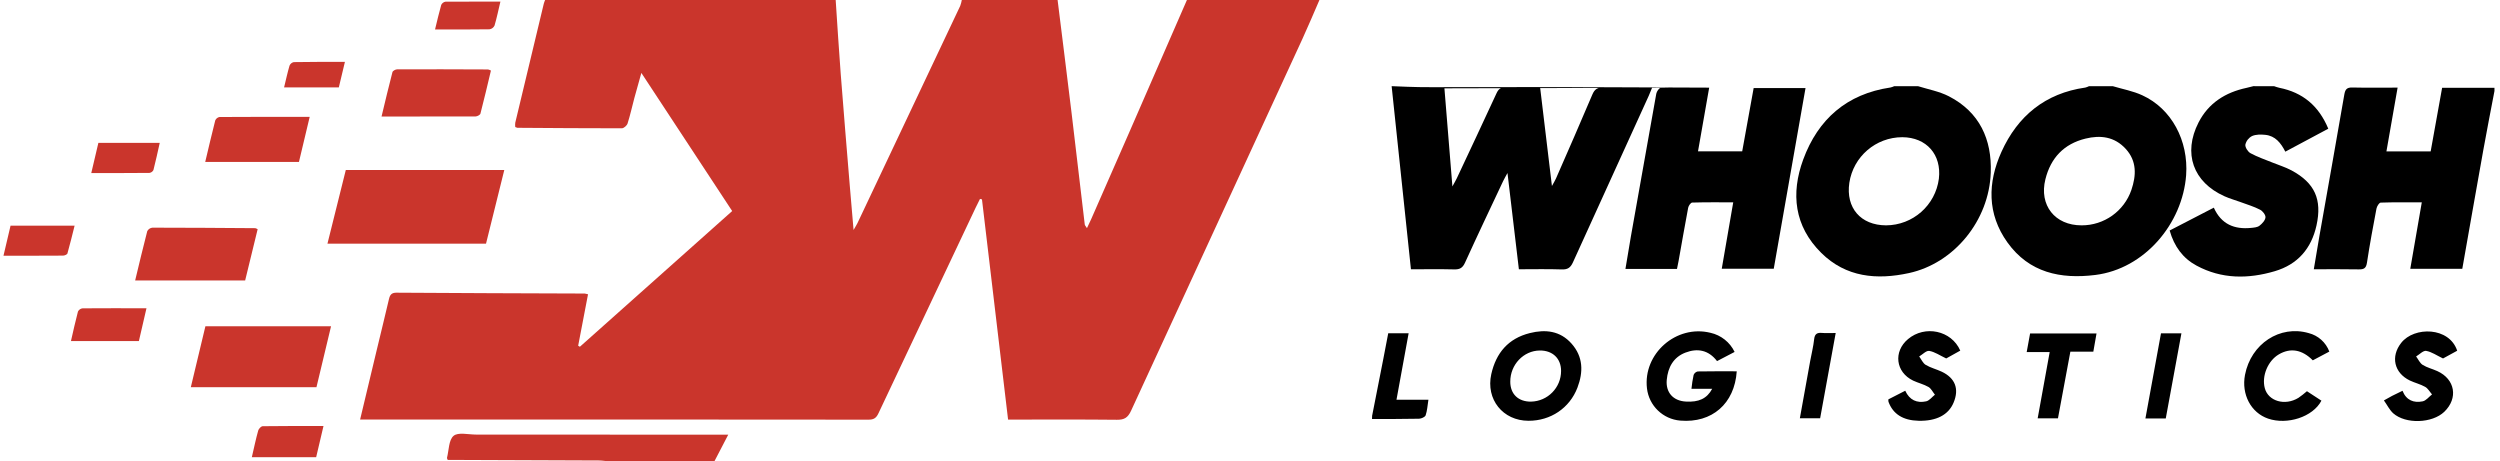 <svg xmlns="http://www.w3.org/2000/svg" width="531" height="98" viewBox="0 0 531 98">
  <g fill="none" transform="translate(.74)">
    <g fill="#000" transform="translate(294.844 18.301)">
      <path d="M111.825,0.01 C114.009,0.688 116.339,1.116 118.349,2.147 C124.894,5.51 127.505,11.333 127.254,18.339 C126.915,28.556 119.455,37.623 109.869,39.702 C103.063,41.184 96.508,40.614 91.255,35.416 C85.514,29.736 84.765,22.804 87.42,15.578 C90.57,7.013 96.681,1.648 105.959,0.281 C106.227,0.217 106.488,0.126 106.739,0.01 L111.825,0.01 Z M105.006,29.563 C110.703,29.543 115.504,25.308 116.233,19.658 C116.834,14.541 113.609,10.872 108.471,10.841 C102.838,10.841 98.051,14.961 97.213,20.533 C96.437,25.839 99.618,29.539 105.006,29.563 Z"/>
      <path d="M153.195.01C155.288.641 157.482 1.027 159.448 1.943 165.64 4.775 169.282 11.557 168.75 18.918 167.987 29.169 159.95 38.8 149.455 40.102 142.059 41.021 135.413 39.617 130.805 33.205 126.444 27.128 126.583 20.471 129.526 13.951 132.968 6.334 138.821 1.509 147.336.298 147.603.232 147.863.135 148.109.01L153.195.01zM146.559 29.563C151.33 29.575 155.579 26.548 157.126 22.035 158.16 18.983 158.312 15.931 155.925 13.323 153.538 10.716 150.557 10.36 147.376 11.139 142.805 12.258 139.991 15.229 138.858 19.773 137.485 25.283 140.872 29.58 146.559 29.563zM234.24 1.027C233.447 5.215 232.616 9.4 231.867 13.595 230.364 21.957 228.903 30.329 227.407 38.79L216.36 38.79C217.167 34.124 217.964 29.529 218.804 24.676 215.797 24.676 212.938 24.636 210.086 24.734 209.747 24.734 209.269 25.524 209.177 26.009 208.448 29.824 207.743 33.642 207.16 37.481 206.983 38.651 206.532 38.939 205.427 38.915 202.328 38.851 199.228 38.891 195.868 38.891 196.275 36.46 196.644 34.164 197.051 31.875 198.821 21.845 200.619 11.821 202.348 1.784 202.538.688 202.884.258 204.043.285 207.194.359 210.344.309 213.667.309 212.863 4.931 212.094 9.339 211.293 13.856L220.69 13.856C221.494 9.4 222.29 4.978 223.121.353L234.24.353 234.24 1.027z"/>
      <path d="M187.444.01C187.807.144 188.178.257 188.553.349 193.508 1.339 196.909 4.151 198.943 9.034L189.818 13.913C188.872 12.058 187.689 10.553 185.562 10.339 184.633 10.244 183.579 10.234 182.758 10.593 182.037 10.962 181.515 11.629 181.331 12.418 181.253 12.981 181.86 13.934 182.422 14.239 183.898 15.039 185.515 15.595 187.078 16.223 188.435 16.775 189.852 17.206 191.147 17.898 196.102 20.566 197.651 24.09 196.441 29.573 195.349 34.51 192.433 37.867 187.58 39.302 181.934 40.967 176.305 40.997 170.964 38.118 168.058 36.555 166.217 34.049 165.25 30.658L174.63 25.806C176.21 29.342 179.011 30.458 182.544 30.105 183.155 30.044 183.87 29.993 184.318 29.651 184.894 29.213 185.542 28.515 185.603 27.874 185.654 27.355 185.01 26.518 184.457 26.243 183.165 25.565 181.744 25.154 180.388 24.649 179.228 24.219 178.014 23.89 176.895 23.384 170.222 20.393 168.045 14.252 171.381 7.725 173.507 3.571 177.092 1.322 181.575.363 182.066.254 182.551.122 183.04 0L187.444.01zM11.211.458C11.76 7.267 12.309 14.056 12.906 21.296 13.344 20.492 13.615 20.048 13.835 19.58 16.66 13.564 19.491 7.555 22.272 1.523 22.679.634 23.147.254 24.158.285 26.575.359 28.996.309 31.54.309 32.364 7.199 33.174 13.944 34.046 21.207 34.476 20.41 34.724 20.031 34.9 19.624 37.491 13.689 40.109 7.755 42.622 1.801 43.12.614 43.747.244 44.995.278 48.362.366 51.733.309 55.328.309 55.022 1.048 54.829 1.56 54.605 2.055 49.234 13.835 43.869 25.621 38.512 37.413 37.993 38.559 37.393 38.969 36.138 38.925 33.154 38.82 30.163 38.891 27.026 38.891 26.229 32.157 25.443 25.524 24.605 18.444 24.161 19.268 23.89 19.722 23.666 20.197 20.953 25.962 18.22 31.699 15.585 37.491 15.08 38.607 14.473 38.949 13.3 38.919 10.265 38.841 7.226 38.895 4.1 38.895 2.743 26.009 1.387 13.313 1.9275623e-14.461L11.211.458zM67.447.315C66.64 4.91 65.867 9.322 65.073 13.842L74.46 13.842C75.26 9.41 76.067 4.947 76.891.407L87.908.407C85.65 13.249 83.412 25.972 81.16 38.783L70.116 38.783C70.919 34.134 71.716 29.512 72.554 24.673 69.563 24.673 66.701 24.639 63.842 24.724 63.534 24.724 63.062 25.402 62.981 25.836 62.266 29.593 61.625 33.364 60.947 37.128 60.848 37.677 60.726 38.223 60.607 38.824L49.658 38.824C50.055 36.45 50.421 34.147 50.828 31.852 52.605 21.771 54.398 11.691 56.209 1.611 56.294 1.139 56.806.383 57.135.373 60.529.278 63.907.315 67.447.315z"/>
    </g>
    <path fill="#000" d="M.02 17.986C.818 13.964 1.61 9.944 2.394 5.924 2.75 4.113 3.089 2.299 3.442.454L7.776.454C6.918 5.147 6.08 9.763 5.195 14.574L11.977 14.574C11.777 15.819 11.726 16.894 11.39 17.874 11.262 18.244 10.485 18.589 9.997 18.603 6.667 18.674 3.333 18.654 1.9275623e-14 18.664L.02 17.986zM77.013 4.418L73.283 6.365C71.465 3.991 69.119 3.588 66.576 4.557 64.032 5.527 62.845 7.681 62.601 10.353 62.357 13.025 63.958 14.795 66.616 14.958 69.404 15.131 71.136 14.334 72.256 12.245L67.847 12.245C67.947 11.256 68.101 10.273 68.308 9.301 68.46 8.925 68.787 8.649 69.183 8.562 71.94 8.508 74.7 8.532 77.467 8.532 77.006 15.419 72.194 19.569 65.477 19.003 61.793 18.702 58.832 15.845 58.4 12.174 57.528 4.781 64.626-1.438 71.886.353 74.127.852 76.016 2.35 77.013 4.418L77.013 4.418zM33.252 19.04C27.782 19.04 24.144 14.476 25.331 9.135 26.348 4.615 28.939 1.56 33.517.414 36.836-.417 39.96-.078 42.377 2.648 44.877 5.459 44.893 8.678 43.632 12.001 41.97 16.345 37.932 19.051 33.252 19.04zM33.771 14.971C37.32 14.901 40.159 12.003 40.156 8.454 40.156 5.809 38.369 4.09 35.639 4.113 32.181 4.144 29.349 7.131 29.366 10.739 29.363 13.361 31.065 14.995 33.757 14.975L33.771 14.971zM109.672 14.493L113.256 12.659C114.165 14.656 115.755 15.337 117.698 14.91 118.377 14.761 118.943 13.991 119.56 13.503 119.109 12.943 118.767 12.201 118.204 11.865 117.186 11.282 116.003 11.007 114.938 10.509 111.208 8.722 110.689 4.344 113.846 1.692 117.424-1.319 123.06-.173 124.945 4.137L121.957 5.802C120.601 5.158 119.523 4.398 118.353 4.198 117.729 4.093 116.939 4.954 116.22 5.381 116.674 5.992 117.003 6.806 117.607 7.169 118.658 7.796 119.899 8.091 121.018 8.62 123.87 9.976 124.748 12.275 123.527 15.178 122.439 17.796 119.872 19.129 116.094 19.04 112.789 18.964 110.656 17.62 109.696 15.009 109.665 14.839 109.657 14.665 109.672 14.493zM214.925 14.717C215.712 14.276 216.187 13.995 216.678 13.744 217.377 13.384 218.086 13.065 218.876 12.669 219.679 14.703 221.277 15.293 223.148 14.914 223.884 14.768 224.484 13.951 225.146 13.439 224.668 12.893 224.288 12.174 223.691 11.838 222.674 11.261 221.483 10.987 220.422 10.482 217.092 8.864 216.312 5.395 218.604 2.486 221.355-1.014 228.815-.933 230.49 4.161L227.482 5.805C226.126 5.158 225.061 4.395 223.898 4.195 223.274 4.09 222.484 4.951 221.765 5.378 222.223 5.992 222.562 6.792 223.165 7.172 224.105 7.759 225.244 8.02 226.268 8.488 230.063 10.21 230.744 14.252 227.743 17.138 225.18 19.586 219.567 19.803 216.892 17.443 216.119 16.731 215.627 15.7 214.925 14.717zM203.331 4.344L199.822 6.202C197.543 3.906 195.074 3.489 192.606 4.937 190.286 6.294 188.94 9.522 189.622 12.106 190.354 14.886 193.908 15.927 196.77 14.171 197.398 13.735 198.002 13.264 198.577 12.76L201.653 14.768C199.835 18.25 194.372 19.963 190.334 18.583 186.678 17.331 184.627 13.425 185.42 9.288 186.688 2.682 192.846-1.353 198.943.417 200.963.925 202.603 2.393 203.331 4.344L203.331 4.344zM153.884.495C153.657 1.75 153.443 2.95 153.206 4.357L148.329 4.357C147.434 9.173 146.573 13.795 145.694 18.518L141.384 18.518C142.232 13.845 143.08 9.268 143.935 4.452L139.051 4.452 139.774.495 153.884.495zM171.917.465C170.791 6.568 169.696 12.523 168.591 18.545L164.27 18.545 167.577.465 171.917.465zM98.485.397C97.359 6.572 96.277 12.482 95.179 18.508L90.872 18.508C91.608 14.422 92.334 10.393 93.063 6.365 93.344 4.815 93.741 3.279 93.907 1.719 94.029.617 94.504.292 95.542.38 96.43.458 97.342.397 98.485.397z" transform="translate(290.677 70.333)"/>
    <g fill="#CA352C">
      <path d="M279.507 0C278.317 2.73 277.17 5.483 275.926 8.189 263.779 34.544 251.635 60.9 239.493 87.257 238.815 88.715 238.065 89.177 236.499 89.16 228.876 89.075 221.239 89.122 213.376 89.122 211.524 73.488 209.676 57.897 207.831 42.35L207.414 42.242C207.112 42.849 206.8 43.452 206.509 44.066 199.614 58.634 192.727 73.205 185.847 87.78 185.376 88.797 184.83 89.153 183.701 89.136 148.274 89.102 112.847 89.092 77.42 89.105L75.748 89.105C76.952 84.077 78.122 79.217 79.275 74.358 80.14 70.747 81.035 67.142 81.876 63.524 82.083 62.635 82.425 62.167 83.442 62.167 96.78 62.249 110.118 62.309 123.456 62.347 123.694 62.38 123.929 62.432 124.158 62.503 123.46 66.152 122.761 69.796 122.063 73.436L122.429 73.649 154.776 44.826 135.484 15.487C134.921 17.498 134.44 19.173 133.989 20.855 133.511 22.649 133.117 24.469 132.554 26.233 132.412 26.67 131.757 27.25 131.337 27.25 123.934 27.25 116.535 27.199 109.133 27.145 108.981 27.11 108.835 27.055 108.699 26.982 108.663 26.681 108.663 26.378 108.699 26.077 110.711 17.647 112.731 9.219 114.758.793 114.823.526 114.941.268 115.033.003L176.759.003C177.099 5.229 177.438 10.458 177.828 15.68 178.438 23.605 179.103 31.526 179.754 39.451 179.998 42.449 180.266 45.446 180.557 48.847 180.974 48.115 181.212 47.756 181.395 47.372 188.672 32 195.943 16.627 203.209 1.255 203.358.847 203.471.427 203.548 0L223.894 0C224.885 7.999 225.895 15.995 226.862 23.995 227.814 31.886 228.72 39.783 229.662 47.674 229.69 47.888 229.9 48.081 230.13 48.454 230.47 47.708 230.758 47.162 231.002 46.603 233.697 40.465 236.389 34.326 239.079 28.186 243.182 18.793 247.276 9.398 251.362 0L279.507 0zM128.607 98C127.882 97.936 127.156 97.813 126.43 97.81 116.386 97.763 106.343 97.723 96.301 97.691L94.358 97.691C94.267 97.451 94.178 97.352 94.199 97.257 94.612 95.64 94.558 93.449 95.603 92.571 96.576 91.754 98.722 92.303 100.35 92.303 117.391 92.303 134.432 92.311 151.473 92.327L153.938 92.327 150.988 98 128.607 98z"/>
      <path d="M72.707 36.114L106.369 36.114C105.053 41.424 103.775 46.569 102.49 51.757L68.81 51.757C70.129 46.457 71.418 41.292 72.707 36.114zM69.573 69.305L66.477 82.239 39.79 82.239C40.841 77.854 41.859 73.595 42.886 69.305L69.573 69.305zM53.985 48.678L51.33 59.57 27.966 59.57C28.824 56.026 29.637 52.544 30.539 49.085 30.76 48.679 31.165 48.407 31.624 48.356 38.912 48.356 46.206 48.413 53.483 48.464 53.588 48.464 53.69 48.549 53.985 48.678zM80.299 24.754C81.106 21.418 81.818 18.359 82.615 15.321 82.686 15.042 83.276 14.724 83.632 14.724 90.075 14.703 96.491 14.724 102.92 14.751 103.135 14.802 103.341 14.882 103.534 14.988 102.805 18.04 102.096 21.092 101.306 24.127 101.235 24.408 100.628 24.727 100.289 24.731 93.744 24.754 87.21 24.754 80.299 24.754zM65.039 24.819L62.757 34.395 42.849 34.395C43.571 31.363 44.239 28.467 44.978 25.578 45.137 25.205 45.469 24.933 45.867 24.853 52.184 24.809 58.491 24.819 65.039 24.819zM30.37 65.477C29.807 67.918 29.291 70.146 28.759 72.449L14.33 72.449C14.829 70.292 15.273 68.217 15.819 66.169 16.007 65.796 16.368 65.542 16.782 65.49 21.231 65.446 25.68 65.477 30.37 65.477zM52.75 97.105C53.229 95.043 53.605 93.225 54.107 91.438 54.209 91.062 54.727 90.53 55.063 90.526 59.288 90.465 63.517 90.486 67.969 90.486 67.417 92.836 66.918 94.951 66.413 97.105L52.75 97.105zM1.502 47.925L15.107 47.925C14.588 49.98 14.13 51.916 13.584 53.829 13.517 54.059 12.977 54.29 12.652 54.293 8.542 54.324 4.429 54.314 3.01181609e-14 54.314L1.502 47.925zM20.156 30.343L33.188 30.343C32.737 32.34 32.34 34.229 31.852 36.107 31.689 36.444 31.368 36.676 30.997 36.725 26.955 36.769 22.91 36.755 18.647 36.755L20.156 30.343zM105.548.339C105.114 2.17 104.772 3.818 104.3 5.426 104.104 5.848 103.712 6.146 103.253 6.222 99.482 6.284 95.708 6.26 91.662 6.26 92.134 4.344 92.507 2.672 92.981 1.031 93.159.667 93.504.414 93.904.353 97.749.339 101.571.339 105.548.339zM72.52 13.144C72.052 15.093 71.642 16.809 71.225 18.569L59.597 18.569C59.994 16.945 60.319 15.426 60.757 13.937 60.915 13.558 61.25 13.28 61.652 13.194 65.195 13.127 68.725 13.144 72.52 13.144z"/>
    </g>
  </g>
</svg>

